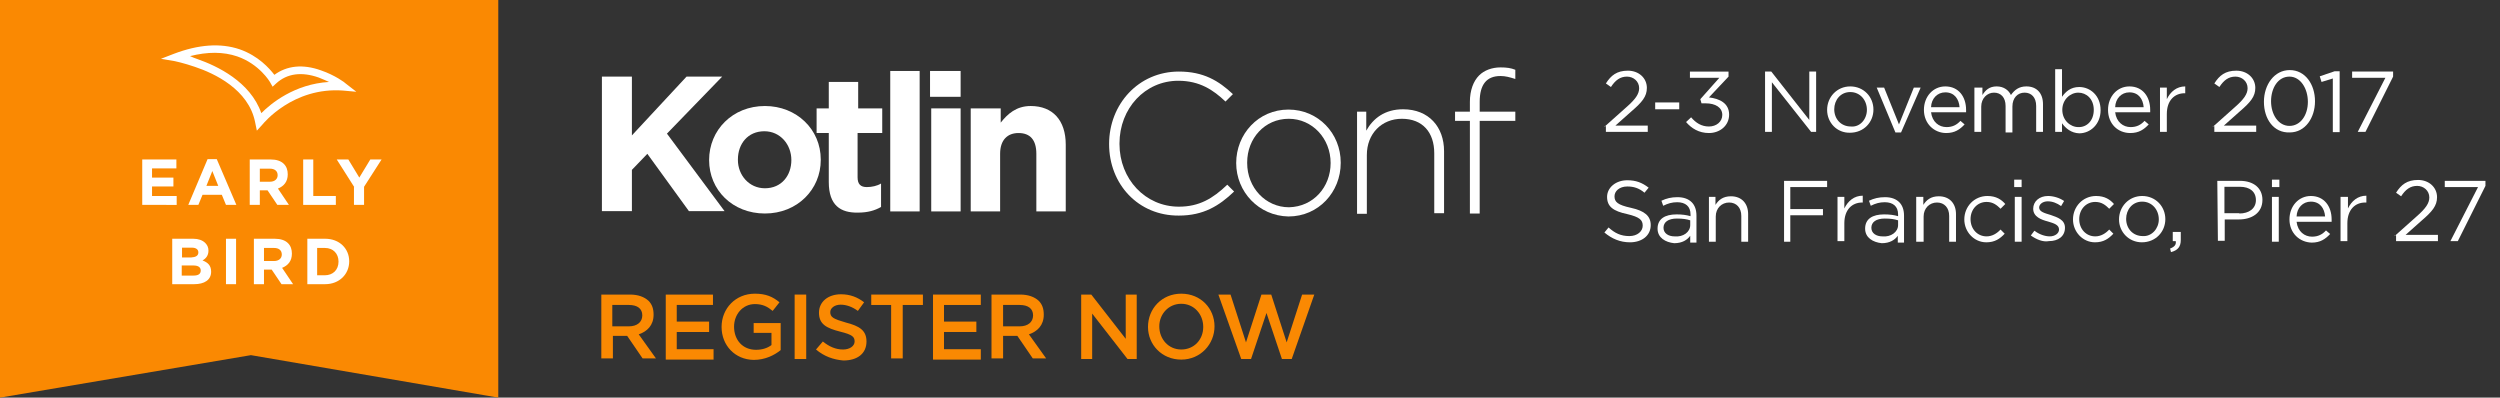 <?xml version="1.0" encoding="utf-8"?>
<!-- Generator: Adobe Illustrator 18.1.1, SVG Export Plug-In . SVG Version: 6.00 Build 0)  -->
<svg version="1.1" id="Layer_1" xmlns="http://www.w3.org/2000/svg" xmlns:xlink="http://www.w3.org/1999/xlink" x="0px" y="0px"
	 viewBox="0 229.4 841.9 133.9" enable-background="new 0 229.4 841.9 133.9" xml:space="preserve">
<rect x="0" y="229.4" width="841.9" height="133.9" fill="#333333" stroke="none"/>
<g>
	<polygon fill="#FFFFFF" points="202.7,255.2 212.8,255.2 212.8,275 231.2,255.2 243.2,255.2 224.6,274.4 244,300.5 232,300.5 
		218,281.2 212.8,286.6 212.8,300.5 202.7,300.5 	"/>
	<path fill="#FFFFFF" d="M238.8,283.3L238.8,283.3c0-10.1,7.9-18.2,18.8-18.2c10.7,0,18.8,7.9,18.8,18v0.2c0,9.9-7.9,18-18.8,18
		C246.7,301.3,238.8,293.4,238.8,283.3 M266.5,283.3L266.5,283.3c0-5.2-3.7-9.7-9.1-9.7c-5.6,0-8.9,4.3-8.9,9.5v0.2
		c0,5,3.7,9.5,9.1,9.5C263.2,292.8,266.5,288.5,266.5,283.3"/>
	<path fill="#FFFFFF" d="M279.1,290.7v-16.5H275v-8.3h4.1v-8.9h9.9v8.9h8.1v8.3h-8.3v14.9c0,2.3,1,3.3,3.1,3.3
		c1.7,0,3.5-0.4,4.8-1.2v7.9c-2.1,1.2-4.5,1.9-7.8,1.9C283.1,301.1,279.1,298.6,279.1,290.7"/>
	<rect x="299.8" y="253.3" fill="#FFFFFF" width="9.9" height="47.3"/>
	<path fill="#FFFFFF" d="M313.2,253.3h10.3v8.7h-10.3V253.3z M313.6,265.9h9.9v34.7h-9.9V265.9z"/>
	<path fill="#FFFFFF" d="M327.1,265.9h9.9v4.8c2.3-2.9,5.2-5.6,10.1-5.6c7.4,0,11.8,4.8,11.8,13v22.5H349v-19.4c0-4.7-2.1-7-6-7
		c-3.7,0-6.2,2.3-6.2,7v19.4h-9.9v-34.7H327.1z"/>
	<g>
		<path fill="#FFFFFF" d="M373.5,277.9L373.5,277.9c0-13.4,9.9-24.4,23.5-24.4c8.3,0,13.4,3.1,18.2,7.6l-2.5,2.5
			c-4.1-3.9-8.7-7-15.9-7c-11.2,0-19.8,9.3-19.8,21.1v0.2c0,11.8,8.7,21.1,20,21.1c6.8,0,11.4-2.7,16.3-7.4l2.3,2.3
			c-5,4.8-10.3,8.1-18.6,8.1C383.3,302.1,373.5,291.4,373.5,277.9z"/>
		<path fill="#FFFFFF" d="M416.3,284.3L416.3,284.3c0-9.7,7.4-18,17.6-18c10.1,0,17.6,8.1,17.6,17.8v0.2c0,9.7-7.4,18-17.6,18
			C423.9,302.1,416.3,294,416.3,284.3z M448.1,284.3L448.1,284.3c0-8.3-6.2-14.9-14.1-14.9c-8.1,0-14,6.6-14,14.7v0.2
			c0,8.3,6.2,14.9,14.1,14.9C442.3,299,448.1,292.4,448.1,284.3z"/>
		<path fill="#FFFFFF" d="M456.8,267h3.3v6.4c2.3-4.1,6.2-7.2,12.4-7.2c8.7,0,13.8,6,13.8,14.1v20.9H483V281c0-7-3.9-11.6-10.9-11.6
			c-6.8,0-11.8,5-11.8,12.2v19.8H457V267H456.8z"/>
		<path fill="#FFFFFF" d="M495,270.1h-5V267h5v-3.3c0-3.9,1.2-7,3.1-8.9c1.7-1.7,4.3-2.7,7.2-2.7c2.1,0,3.5,0.2,5,0.8v3.1
			c-1.9-0.6-3.3-1-5-1c-4.7,0-7,2.9-7,8.7v3.3h12v3.1h-12v31.2H495L495,270.1L495,270.1z"/>
	</g>
</g>
<g>
	<path fill="#FFFFFF" d="M540.3,272.1l7.4-6.6c3.1-2.7,4.3-4.5,4.3-6.4c0-2.3-1.9-3.9-4.1-3.9c-2.3,0-3.9,1.2-5.4,3.5l-1.7-1.2
		c1.7-2.7,3.7-4.3,7.4-4.3s6.4,2.5,6.4,5.8l0,0c0,2.9-1.6,4.8-5.2,7.9l-5.4,4.8h10.9v2.1h-14.1v-1.9H540.3z"/>
	<path fill="#FFFFFF" d="M557.4,263.9h8.1v2.3h-8.1V263.9z"/>
	<path fill="#FFFFFF" d="M567.8,270.5l1.7-1.6c1.6,1.9,3.5,3.1,6,3.1c2.5,0,4.5-1.6,4.5-3.9l0,0c0-2.5-2.3-3.9-5.6-3.9h-1.4
		l-0.4-1.4l6.4-7.2h-9.9v-2.1h13v1.7l-6.6,7c3.5,0.4,6.8,1.9,6.8,5.8l0,0c0,3.7-3.1,6.2-6.8,6.2
		C572.1,274.2,569.6,272.6,567.8,270.5z"/>
	<path fill="#FFFFFF" d="M594.4,253.5h2.1l12.8,16.3v-16.3h2.3v20.3h-1.7l-13.2-16.7v16.7h-2.3L594.4,253.5L594.4,253.5z"/>
	<path fill="#FFFFFF" d="M615.3,266.4L615.3,266.4c0-4.3,3.3-7.9,7.8-7.9c4.5,0,7.8,3.5,7.8,7.8l0,0c0,4.3-3.3,7.8-7.9,7.8
		C618.6,274.2,615.3,270.7,615.3,266.4z M628.7,266.4L628.7,266.4c0-3.3-2.3-6-5.6-6s-5.4,2.7-5.4,5.8l0,0c0,3.3,2.3,5.8,5.6,5.8
		C626.4,272.3,628.7,269.5,628.7,266.4z"/>
	<path fill="#FFFFFF" d="M632,258.9h2.5l5,12.4l5-12.4h2.3l-6.6,15.1h-1.9L632,258.9z"/>
	<path fill="#FFFFFF" d="M647.9,266.4L647.9,266.4c0-4.5,3.1-7.9,7.2-7.9c4.5,0,7,3.5,7,7.9c0,0.4,0,0.4,0,0.8h-11.8
		c0.4,3.3,2.7,5,5.2,5c2.1,0,3.5-0.8,4.7-2.1l1.4,1.2c-1.6,1.7-3.3,2.9-6.2,2.9C651.4,274.2,647.9,271.1,647.9,266.4z M659.9,265.5
		c-0.2-2.7-1.7-5-4.8-5c-2.7,0-4.7,2.1-4.8,5H659.9z"/>
	<path fill="#FFFFFF" d="M665.3,258.9h2.3v2.5c1-1.6,2.3-2.9,4.8-2.9c2.5,0,4.1,1.4,4.8,2.9c1.2-1.7,2.7-2.9,5.2-2.9
		c3.5,0,5.6,2.3,5.6,6v9.3h-2.3v-8.7c0-2.9-1.6-4.5-3.9-4.5s-4.1,1.7-4.1,4.7v8.7h-2.3v-8.9c0-2.9-1.6-4.5-3.9-4.5s-4.3,1.9-4.3,4.7
		v8.5h-2.3v-14.9H665.3z"/>
	<path fill="#FFFFFF" d="M694.4,270.9v2.9h-2.3v-21.1h2.3v9.3c1.2-1.7,2.9-3.3,5.8-3.3c3.7,0,7.2,2.9,7.2,7.8l0,0
		c0,4.8-3.5,7.8-7.2,7.8C697.5,274.2,695.6,272.6,694.4,270.9z M705.1,266.4L705.1,266.4c0-3.7-2.5-5.8-5.2-5.8s-5.4,2.3-5.4,5.8
		l0,0c0,3.5,2.7,5.8,5.4,5.8C702.7,272.3,705.1,270.1,705.1,266.4z"/>
	<path fill="#FFFFFF" d="M709.9,266.4L709.9,266.4c0-4.5,3.1-7.9,7.2-7.9c4.5,0,7,3.5,7,7.9c0,0.4,0,0.4,0,0.8h-11.8
		c0.4,3.3,2.7,5,5.2,5c2.1,0,3.5-0.8,4.7-2.1l1.4,1.2c-1.6,1.7-3.3,2.9-6.2,2.9C713.2,274.2,709.9,271.1,709.9,266.4z M721.9,265.5
		c-0.2-2.7-1.7-5-4.8-5c-2.7,0-4.7,2.1-4.8,5H721.9z"/>
	<path fill="#FFFFFF" d="M727.4,258.9h2.3v3.9c1.2-2.5,3.3-4.3,6.2-4.3v2.3h-0.2c-3.3,0-6,2.3-6,7v6h-2.3V258.9z"/>
	<path fill="#FFFFFF" d="M745.2,272.1l7.4-6.6c3.1-2.7,4.3-4.5,4.3-6.4c0-2.3-1.9-3.9-4.1-3.9c-2.3,0-3.9,1.2-5.4,3.5l-1.7-1.2
		c1.7-2.7,3.7-4.3,7.4-4.3s6.4,2.5,6.4,5.8l0,0c0,2.9-1.6,4.8-5.2,7.9l-5.4,4.8h10.9v2.1h-14.1v-1.9H745.2z"/>
	<path fill="#FFFFFF" d="M762.4,263.7L762.4,263.7c0-5.8,3.5-10.7,8.7-10.7c5.2,0,8.5,4.8,8.5,10.5l0,0c0,5.6-3.3,10.5-8.5,10.5
		C765.7,274.2,762.4,269.5,762.4,263.7z M777.2,263.7L777.2,263.7c0-4.5-2.5-8.5-6.2-8.5c-3.9,0-6.2,3.9-6.2,8.3l0,0
		c0,4.5,2.5,8.3,6.2,8.3S777.2,268.2,777.2,263.7z"/>
	<path fill="#FFFFFF" d="M785.7,255.8l-3.9,1.2l-0.6-1.9l5-1.7h1.7v20.5h-2.3V255.8z"/>
	<path fill="#FFFFFF" d="M803.3,255.6h-11.2v-2.1h13.8v1.7l-9.3,18.6H794L803.3,255.6z"/>
	<path fill="#FFFFFF" d="M540.3,307.7l1.4-1.7c2.1,1.9,4.1,2.9,7,2.9c2.7,0,4.5-1.6,4.5-3.5l0,0c0-1.9-1-2.9-5.2-3.9
		c-4.7-1-6.8-2.5-6.8-5.8l0,0c0-3.1,2.9-5.6,6.8-5.6c2.9,0,5,0.8,7.2,2.5l-1.4,1.7c-1.9-1.6-3.7-2.1-5.8-2.1c-2.7,0-4.3,1.6-4.3,3.3
		l0,0c0,1.9,1,2.9,5.6,3.9c4.5,1,6.6,2.7,6.6,5.8l0,0c0,3.5-2.9,5.8-7,5.8C545.6,311,542.8,309.8,540.3,307.7z"/>
	<path fill="#FFFFFF" d="M558.2,306.4L558.2,306.4c0-3.3,2.5-4.8,6.4-4.8c1.9,0,3.3,0.2,4.7,0.6v-0.6c0-2.7-1.7-4.1-4.5-4.1
		c-1.7,0-3.1,0.4-4.7,1.2l-0.6-1.7c1.7-0.8,3.3-1.2,5.4-1.2s3.7,0.6,4.8,1.7c1,1,1.6,2.5,1.6,4.5v9.1h-2.1v-2.3
		c-1,1.4-2.7,2.5-5.4,2.5C560.9,311,558.2,309.5,558.2,306.4z M569.2,305.2v-1.6c-1.2-0.4-2.5-0.6-4.5-0.6c-2.9,0-4.5,1.2-4.5,3.1
		l0,0c0,1.9,1.7,2.9,3.7,2.9C566.9,309.3,569.2,307.5,569.2,305.2z"/>
	<path fill="#FFFFFF" d="M575.4,295.7h2.3v2.7c1-1.6,2.5-2.9,5.2-2.9c3.7,0,5.8,2.5,5.8,6v9.3h-2.3v-8.7c0-2.7-1.6-4.5-4.1-4.5
		c-2.5,0-4.5,1.9-4.5,4.7v8.5h-2.3v-15.1H575.4z"/>
	<path fill="#FFFFFF" d="M600.8,290.3h14.5v2.1h-12.4v7.4h11v2.1h-11v8.9h-2.1V290.3z"/>
	<path fill="#FFFFFF" d="M618.8,295.7h2.3v3.9c1.2-2.5,3.3-4.3,6.2-4.3v2.3h-0.2c-3.3,0-6,2.3-6,7v6h-2.3V295.7z"/>
	<path fill="#FFFFFF" d="M628.1,306.4L628.1,306.4c0-3.3,2.5-4.8,6.4-4.8c1.9,0,3.3,0.2,4.7,0.6v-0.6c0-2.7-1.7-4.1-4.5-4.1
		c-1.7,0-3.1,0.4-4.7,1.2l-0.6-1.7c1.7-0.8,3.3-1.2,5.4-1.2c2.1,0,3.7,0.6,4.8,1.7c1,1,1.6,2.5,1.6,4.5v9.1h-2.1v-2.3
		c-1,1.4-2.7,2.5-5.4,2.5C630.8,311,628.1,309.5,628.1,306.4z M639.2,305.2v-1.6c-1.2-0.4-2.5-0.6-4.5-0.6c-2.9,0-4.5,1.2-4.5,3.1
		l0,0c0,1.9,1.7,2.9,3.7,2.9C636.8,309.3,639.2,307.5,639.2,305.2z"/>
	<path fill="#FFFFFF" d="M645.4,295.7h2.3v2.7c1-1.6,2.5-2.9,5.2-2.9c3.7,0,5.8,2.5,5.8,6v9.3h-2.3v-8.7c0-2.7-1.6-4.5-4.1-4.5
		s-4.5,1.9-4.5,4.7v8.5h-2.5V295.7z"/>
	<path fill="#FFFFFF" d="M661.5,303.3L661.5,303.3c0-4.3,3.3-7.9,7.8-7.9c2.9,0,4.7,1.2,6,2.7l-1.6,1.6c-1.2-1.2-2.5-2.3-4.7-2.3
		c-3.1,0-5.4,2.5-5.4,5.8l0,0c0,3.3,2.3,5.8,5.4,5.8c1.9,0,3.5-1,4.7-2.3l1.4,1.4c-1.6,1.7-3.3,2.9-6.2,2.9
		C664.8,311,661.5,307.5,661.5,303.3z"/>
	<path fill="#FFFFFF" d="M678.3,289.9h2.5v2.5h-2.5V289.9z M678.5,295.7h2.3v15.1h-2.3V295.7z"/>
	<path fill="#FFFFFF" d="M683.9,308.7l1.2-1.6c1.6,1.2,3.5,1.9,5.2,1.9c1.7,0,3.1-1,3.1-2.3l0,0c0-1.6-1.7-2.1-3.7-2.7
		c-2.3-0.6-5-1.6-5-4.3l0,0c0-2.5,2.1-4.3,5-4.3c1.7,0,3.9,0.6,5.4,1.7l-1,1.7c-1.4-1-2.9-1.6-4.5-1.6c-1.7,0-2.9,1-2.9,2.1l0,0
		c0,1.4,1.9,1.9,3.9,2.5c2.3,0.8,4.8,1.6,4.8,4.3l0,0c0,2.9-2.3,4.5-5.4,4.5C688,311,685.7,310,683.9,308.7z"/>
	<path fill="#FFFFFF" d="M698.1,303.3L698.1,303.3c0-4.3,3.3-7.9,7.8-7.9c2.9,0,4.7,1.2,6,2.7l-1.6,1.6c-1.2-1.2-2.5-2.3-4.7-2.3
		c-3.1,0-5.4,2.5-5.4,5.8l0,0c0,3.3,2.3,5.8,5.4,5.8c1.9,0,3.5-1,4.7-2.3l1.4,1.4c-1.6,1.7-3.3,2.9-6.2,2.9
		C701.4,311,698.1,307.5,698.1,303.3z"/>
	<path fill="#FFFFFF" d="M713.6,303.3L713.6,303.3c0-4.3,3.3-7.9,7.8-7.9c4.5,0,7.8,3.5,7.8,7.8l0,0c0,4.3-3.3,7.8-7.9,7.8
		C716.9,311,713.6,307.5,713.6,303.3z M727,303.3L727,303.3c0-3.3-2.3-6-5.6-6c-3.3,0-5.4,2.7-5.4,5.8l0,0c0,3.3,2.3,5.8,5.6,5.8
		C724.6,309.1,727,306.4,727,303.3z"/>
	<path fill="#FFFFFF" d="M730.8,313.1c1.6-0.6,2.1-1.4,1.9-2.5h-1v-3.1h2.7v2.7c0,2.3-1,3.5-3.3,4.1L730.8,313.1z"/>
	<path fill="#FFFFFF" d="M746.7,290.3h7.6c4.7,0,7.6,2.5,7.6,6.4l0,0c0,4.5-3.7,6.6-7.9,6.6h-4.8v7.2h-2.3L746.7,290.3L746.7,290.3z
		 M754.1,301.3c3.3,0,5.6-1.7,5.6-4.5l0,0c0-2.9-2.1-4.5-5.4-4.5h-5.2v8.9H754.1z"/>
	<path fill="#FFFFFF" d="M765.1,289.9h2.5v2.5h-2.5V289.9z M765.1,295.7h2.3v15.1h-2.3V295.7z"/>
	<path fill="#FFFFFF" d="M771,303.3L771,303.3c0-4.5,3.1-7.9,7.2-7.9c4.5,0,7,3.5,7,7.9c0,0.4,0,0.4,0,0.8h-11.8
		c0.4,3.3,2.7,5,5.2,5c2.1,0,3.5-0.8,4.7-2.1l1.4,1.2c-1.6,1.7-3.3,2.9-6.2,2.9C774.4,311,771,307.9,771,303.3z M783,302.3
		c-0.2-2.7-1.7-5-4.8-5c-2.7,0-4.7,2.1-4.8,5H783z"/>
	<path fill="#FFFFFF" d="M788.4,295.7h2.3v3.9c1.2-2.5,3.3-4.3,6.2-4.3v2.3h-0.4c-3.3,0-6,2.3-6,7v6h-2.3v-14.9H788.4z"/>
	<path fill="#FFFFFF" d="M806.4,308.9l7.4-6.6c3.1-2.7,4.3-4.5,4.3-6.4c0-2.3-1.9-3.9-4.1-3.9c-2.3,0-3.9,1.2-5.4,3.5l-1.7-1.2
		c1.7-2.7,3.7-4.3,7.4-4.3c3.7,0,6.4,2.5,6.4,5.8l0,0c0,2.9-1.6,4.8-5.2,7.9l-5.4,4.8h10.9v2.1h-14.1v-1.9H806.4z"/>
	<path fill="#FFFFFF" d="M834.5,292.4h-11.2v-2.1H837v1.7l-9.3,18.6h-2.5L834.5,292.4z"/>
</g>
<g>
	<path fill="#FA8902" d="M202.5,328.6h9.7c2.7,0,4.8,0.8,6.2,2.1c1.2,1.2,1.7,2.7,1.7,4.7l0,0c0,3.5-2.1,5.6-5,6.6l5.8,8.1h-4.5
		l-5.2-7.6h-4.8v7.6h-3.9V328.6z M211.8,339.3c2.7,0,4.5-1.4,4.5-3.7l0,0c0-2.3-1.7-3.5-4.5-3.5h-5.6v7.2H211.8z"/>
	<path fill="#FA8902" d="M224,328.6h16.1v3.5h-12.2v5.6h10.9v3.5h-10.9v5.8h12.4v3.5h-16.1v-21.9H224z"/>
	<path fill="#FA8902" d="M243,339.5L243,339.5c0-6.2,4.7-11.2,11.2-11.2c3.7,0,6,1,8.3,2.9l-2.3,2.9c-1.7-1.4-3.3-2.3-6-2.3
		c-4.1,0-7,3.5-7,7.6l0,0c0,4.5,2.9,7.8,7.4,7.8c2.1,0,3.9-0.6,5.2-1.6v-4.1h-6v-3.3h9.1v9.1c-2.1,1.7-5.2,3.3-9.1,3.3
		C247.5,350.5,243,345.7,243,339.5z"/>
	<path fill="#FA8902" d="M267.6,328.6h3.9v21.7h-3.9V328.6z"/>
	<path fill="#FA8902" d="M274.8,347.1l2.3-2.7c2.1,1.7,4.3,2.7,6.8,2.7c2.3,0,3.9-1.2,3.9-2.7l0,0c0-1.6-0.8-2.3-4.8-3.3
		c-4.7-1.2-7.2-2.5-7.2-6.4l0,0c0-3.7,3.1-6.2,7.4-6.2c3.1,0,5.6,1,7.8,2.7l-2.1,2.9c-1.9-1.4-3.9-2.1-5.8-2.1
		c-2.1,0-3.5,1.2-3.5,2.5l0,0c0,1.7,1,2.3,5.2,3.5c4.7,1.2,7,2.7,7,6.4l0,0c0,4.1-3.1,6.4-7.8,6.4
		C280.6,350.5,277.5,349.4,274.8,347.1z"/>
	<path fill="#FA8902" d="M300.2,332.1h-6.8v-3.5h17.4v3.5h-6.8v18h-3.9V332.1z"/>
	<path fill="#FA8902" d="M314.2,328.6h16.1v3.5h-12.4v5.6h10.9v3.5h-10.9v5.8h12.4v3.5h-16.1L314.2,328.6L314.2,328.6z"/>
	<path fill="#FA8902" d="M333.9,328.6h9.7c2.7,0,4.8,0.8,6.2,2.1c1.2,1.2,1.7,2.7,1.7,4.7l0,0c0,3.5-2.1,5.6-5,6.6l5.8,8.1h-4.5
		l-5.2-7.6h-4.8v7.6h-3.9L333.9,328.6L333.9,328.6z M343.4,339.3c2.7,0,4.5-1.4,4.5-3.7l0,0c0-2.3-1.7-3.5-4.5-3.5h-5.6v7.2H343.4z"
		/>
	<path fill="#FA8902" d="M364,328.6h3.5l11.6,14.9v-14.9h3.7v21.7h-3.1L367.8,335v15.3h-3.7v-21.7H364z"/>
	<path fill="#FA8902" d="M386.6,339.5L386.6,339.5c0-6.2,4.7-11.2,11.2-11.2c6.6,0,11.2,5,11.2,11l0,0c0,6-4.7,11.2-11.2,11.2
		C391.3,350.5,386.6,345.5,386.6,339.5z M405.2,339.5L405.2,339.5c0-4.3-3.1-7.8-7.4-7.8c-4.3,0-7.4,3.5-7.4,7.6l0,0
		c0,4.3,3.1,7.8,7.4,7.8C402.1,347.1,405.2,343.8,405.2,339.5z"/>
	<path fill="#FA8902" d="M410.3,328.6h4.1l5.2,16.1l5.2-16.1h3.3l5.2,16.1l5.2-16.1h4.1l-7.6,21.7h-3.3l-5.2-15.5l-5.2,15.5H418
		L410.3,328.6z"/>
</g>
<polygon fill="#FA8902" points="0,229.4 0,363.3 84.5,349 167.8,363.3 167.8,229.4 "/>
<g>
	<g>
		<path fill="#FFFFFF" d="M47.9,283.1h11.5v3h-8.2v3.1h7.2v3h-7.2v3.2h8.3v3H47.9V283.1z"/>
		<path fill="#FFFFFF" d="M69.9,283H73l6.6,15.4h-3.5l-1.4-3.4h-6.5l-1.4,3.4h-3.4L69.9,283z M73.5,292l-2-5l-2,5H73.5z"/>
		<path fill="#FFFFFF" d="M84.1,283.1h7c2,0,3.5,0.5,4.5,1.5c0.9,0.9,1.3,2.1,1.3,3.5v0c0,2.5-1.3,4-3.3,4.8l3.7,5.5h-3.9l-3.3-4.9
			h-2.6v4.9h-3.4L84.1,283.1L84.1,283.1z M90.9,290.6c1.6,0,2.6-0.9,2.6-2.2v0c0-1.4-1-2.2-2.6-2.2h-3.4v4.4H90.9z"/>
		<path fill="#FFFFFF" d="M102.1,283.1h3.4v12.3h7.6v3h-11V283.1z"/>
		<path fill="#FFFFFF" d="M119.3,292.4l-5.9-9.3h3.9l3.7,6.1l3.7-6.1h3.8l-5.9,9.2v6.1h-3.4V292.4z"/>
	</g>
	<g>
		<path fill="#FFFFFF" d="M58,309.8h7.1c1.7,0,3.1,0.5,4,1.4c0.7,0.7,1.1,1.5,1.1,2.6v0c0,1.7-0.9,2.7-2,3.3
			c1.8,0.7,2.9,1.7,2.9,3.8v0c0,2.8-2.3,4.2-5.7,4.2H58L58,309.8L58,309.8z M66.8,314.4c0-1-0.8-1.6-2.2-1.6h-3.3v3.3h3.1
			C65.8,316,66.8,315.6,66.8,314.4L66.8,314.4L66.8,314.4z M65.1,318.8h-3.9v3.4h4c1.5,0,2.4-0.5,2.4-1.7v0
			C67.6,319.5,66.9,318.8,65.1,318.8z"/>
		<path fill="#FFFFFF" d="M76.1,309.8h3.4v15.3h-3.4V309.8L76.1,309.8z"/>
		<path fill="#FFFFFF" d="M85.5,309.8h7c2,0,3.5,0.5,4.5,1.5c0.9,0.9,1.3,2.1,1.3,3.5v0c0,2.5-1.3,4-3.3,4.8l3.7,5.5h-3.9l-3.3-4.9
			h-2.6v4.9h-3.4L85.5,309.8L85.5,309.8z M92.3,317.3c1.6,0,2.6-0.9,2.6-2.2v0c0-1.4-1-2.2-2.6-2.2h-3.4v4.4H92.3z"/>
		<path fill="#FFFFFF" d="M103.5,309.8h6c4.8,0,8.1,3.3,8.1,7.6v0c0,4.3-3.3,7.7-8.1,7.7h-6V309.8z M106.8,312.9v9.2h2.6
			c2.7,0,4.6-1.8,4.6-4.6v0c0-2.7-1.8-4.6-4.6-4.6L106.8,312.9L106.8,312.9z"/>
	</g>
	<path fill="#FFFFFF" d="M86.5,273.4l-0.6-2.9c-2.2-11-13.7-16.4-20.3-18.6c-3.8-1.3-6.7-1.9-6.7-1.9l-4.7-0.8l4.4-1.7
		c8.2-3.1,15.6-3.7,22.1-1.5c6.3,2.2,10,6.4,11.7,8.6c4.2-3.1,9.6-3.7,15.7-1.5c4.7,1.6,8.2,4.2,8.3,4.4l3.6,2.8l-4.4-0.4
		c-17-1.3-27,11.2-27.1,11.3L86.5,273.4z M66.5,249.3c6.6,2.3,17.8,7.6,21.5,18.2c3.3-3.3,11.2-9.8,22.8-10.5
		c-1.1-0.5-2.2-1-3.5-1.5c-5.7-2-10.6-1.4-14.3,2l-1.2,1.1l-0.9-1.6c0,0-3.5-6-11-8.6c-4.7-1.6-10-1.6-15.9-0.1
		C64.8,248.7,65.7,249,66.5,249.3z"/>
</g>
</svg>
